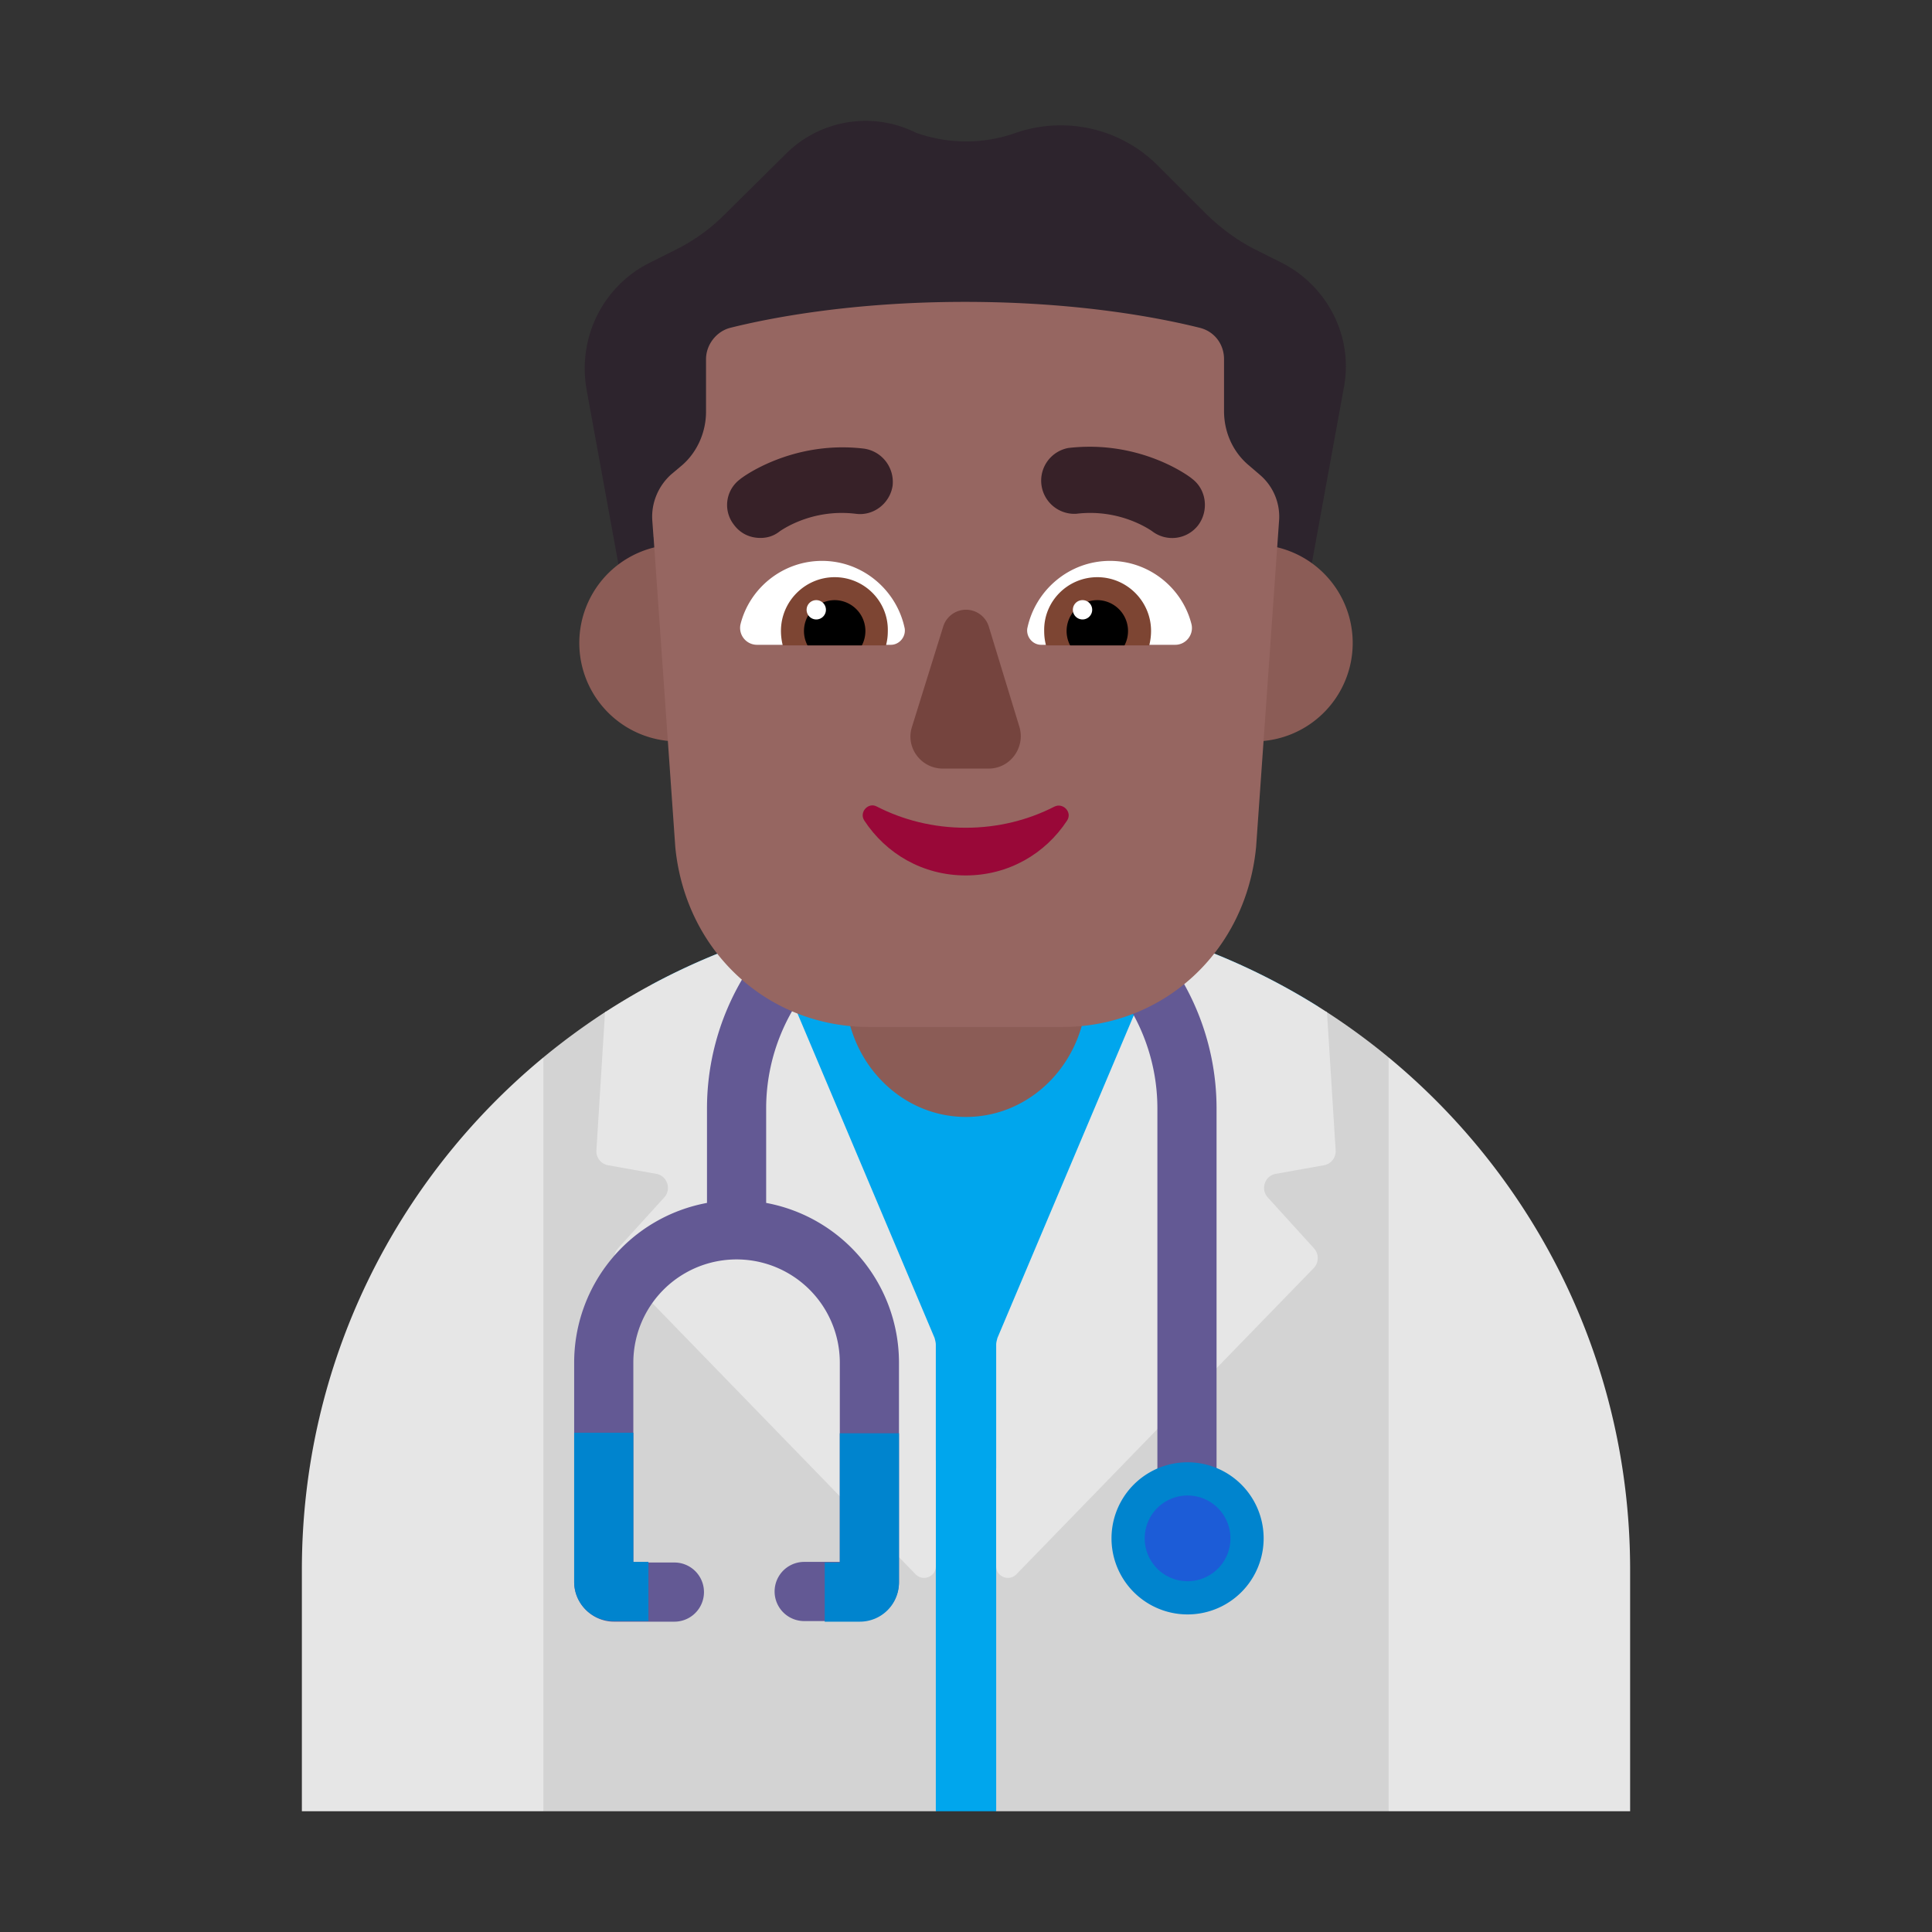 <svg xmlns="http://www.w3.org/2000/svg" width="32" height="32" fill="none"><rect width="100%" height="100%" fill="#333333" stroke="none"/><path fill="#2D242D" d="m21.225 4.35-.42-.21c-.3-.15-.57-.35-.81-.58l-.82-.82c-.62-.62-1.53-.82-2.35-.54-.53.19-1.11.19-1.65 0a1.87 1.87 0 0 0-2.17.36l-1.01 1c-.24.24-.51.43-.81.58l-.42.21c-.78.39-1.2 1.24-1.05 2.1l.56 3.07c.06.31.63.54.63.54l10.18-.01s.56-.24.61-.54l.56-3.07c.17-.85-.26-1.7-1.03-2.09Z"/><path fill="#D3D3D3" d="m16 16-5.972.76c-.357.232-.7.484-1.028.754L8 24l1 6h6.5l.5-.5.5.5H23l1-6-1-6.486a11.04 11.04 0 0 0-1.032-.756L16 16Z"/><path fill="#00A6ED" d="M15.5 30h1v-5.67l5.334-7.657A10.948 10.948 0 0 0 16 15a10.95 10.95 0 0 0-5.215 1.313L15.5 24.2V30Z"/><path fill="#E6E6E6" d="m10.871 19.443-.8-.143a.236.236 0 0 1-.192-.255l.142-2.28a10.952 10.952 0 0 1 2.65-1.252l2.809 6.649.005.02c.008.031.015.058.015.092v3.669c0 .174-.213.255-.334.133l-4.923-5.07a.24.24 0 0 1-.01-.326l.77-.848c.121-.133.05-.358-.132-.389ZM19.33 15.513l-2.81 6.649-.005.02c-.008.031-.015.058-.015.092v3.669c0 .174.213.255.334.133l4.923-5.07a.24.24 0 0 0 .01-.326l-.77-.848c-.121-.133-.05-.358.132-.389l.8-.143a.236.236 0 0 0 .193-.255l-.143-2.28a10.952 10.952 0 0 0-2.65-1.252ZM23 17.514V30h4v-4c0-3.416-1.557-6.468-4-8.486ZM9 30V17.514C6.557 19.532 5 22.584 5 26v4h4Z"/><path fill="#635994" d="M12.69 18.36a3.24 3.24 0 0 1 6.48 0v7.12h.98v-7.12a4.22 4.22 0 0 0-8.44 0v1.564a2.69 2.69 0 0 0-2.2 2.646v3.63c0 .361.299.66.66.66h1a.49.49 0 1 0 0-.98h-.68v-3.31a1.71 1.71 0 0 1 3.42 0v3.3h-.59a.49.49 0 0 0 0 .98h.92c.361 0 .65-.289.65-.65v-3.63a2.692 2.692 0 0 0-2.2-2.646V18.36Z"/><path fill="#0084CE" d="M9.51 23.73v2.47c0 .36.289.65.65.65h.58v-.98h-.25v-2.14h-.98ZM14.89 26.21v-2.47h-.98v2.14h-.25v.98h.58c.361 0 .65-.29.65-.65ZM19.67 26.74a1.26 1.26 0 1 0 0-2.52 1.26 1.26 0 0 0 0 2.52Z"/><path fill="#1C5CD7" d="M19.67 26.19a.71.71 0 1 0 0-1.42.71.71 0 0 0 0 1.42Z"/><path fill="#8B5C56" d="M12.855 10.65a1.63 1.63 0 1 1-3.26 0 1.63 1.63 0 0 1 3.26 0ZM22.405 10.65a1.63 1.63 0 1 1-3.26 0 1.63 1.63 0 0 1 3.26 0ZM16 18.5c-1.105 0-2-.945-2-2.112V15h4v1.388c0 1.167-.895 2.112-2 2.112Z"/><path fill="#966661" d="m10.824 8.894-.02-.274c-.02-.29.1-.57.31-.76l.19-.16c.25-.22.39-.55.39-.88v-.87c0-.24.17-.46.4-.52.64-.16 2-.43 3.89-.43 1.89 0 3.25.27 3.89.43.24.06.4.27.4.52v.86c0 .34.14.66.39.88l.21.18a.91.91 0 0 1 .313.731l-.382 5.429c-.17 1.74-1.54 2.98-3.21 2.98h-3.2c-1.67 0-3.04-1.24-3.21-2.98l-.36-5.136Z"/><path fill="#372128" d="M19.085 8.8a.544.544 0 0 0 .76-.1c.18-.24.14-.59-.1-.77-.03-.03-.85-.65-2.05-.51a.55.55 0 0 0 .13 1.09c.709-.087 1.2.25 1.256.287l.004.003ZM12.155 8.69c.11.15.27.22.44.22.11 0 .22-.03.32-.11l.01-.007c.08-.052.56-.367 1.25-.283.3.04.57-.18.61-.47.03-.3-.18-.57-.48-.61-1.19-.14-2.02.48-2.05.51a.53.53 0 0 0-.1.75Z"/><path fill="#fff" d="M12.265 10.34c.15-.6.7-1.05 1.35-1.05.68 0 1.24.49 1.37 1.12.02.14-.09.27-.23.27h-2.22a.28.28 0 0 1-.27-.34ZM19.735 10.34c-.15-.6-.7-1.05-1.35-1.05-.68 0-1.24.49-1.37 1.12-.02.14.09.27.23.27h2.22c.18 0 .31-.17.27-.34Z"/><path fill="#7D4533" d="M12.935 10.45c0-.49.4-.89.89-.89s.89.4.88.89c0 .09-.01.16-.03.24h-1.71a.986.986 0 0 1-.03-.24ZM19.065 10.45c0-.49-.4-.89-.89-.89s-.89.4-.88.89c0 .09.01.16.03.24h1.71c.02-.08.03-.16.03-.24Z"/><path fill="#000" d="M13.825 9.94a.512.512 0 0 1 .45.75h-.9a.512.512 0 0 1 .45-.75ZM18.175 9.94a.512.512 0 0 0-.45.75h.9a.512.512 0 0 0-.45-.75Z"/><path fill="#fff" d="M13.68 10.1a.16.16 0 1 1-.32 0 .16.16 0 0 1 .32 0ZM18.09 10.1a.16.16 0 1 1-.32 0 .16.16 0 0 1 .32 0Z"/><path fill="#75443E" d="m15.625 10.37-.52 1.67c-.11.34.15.69.51.69h.76c.36 0 .61-.35.51-.69l-.51-1.67a.395.395 0 0 0-.75 0Z"/><path fill="#990838" d="M15.995 13.71c-.54 0-1.04-.13-1.47-.35-.14-.08-.3.09-.21.23.36.55.97.91 1.68.91s1.32-.36 1.68-.91c.09-.14-.07-.3-.21-.23-.43.22-.93.35-1.47.35Z"/></svg>